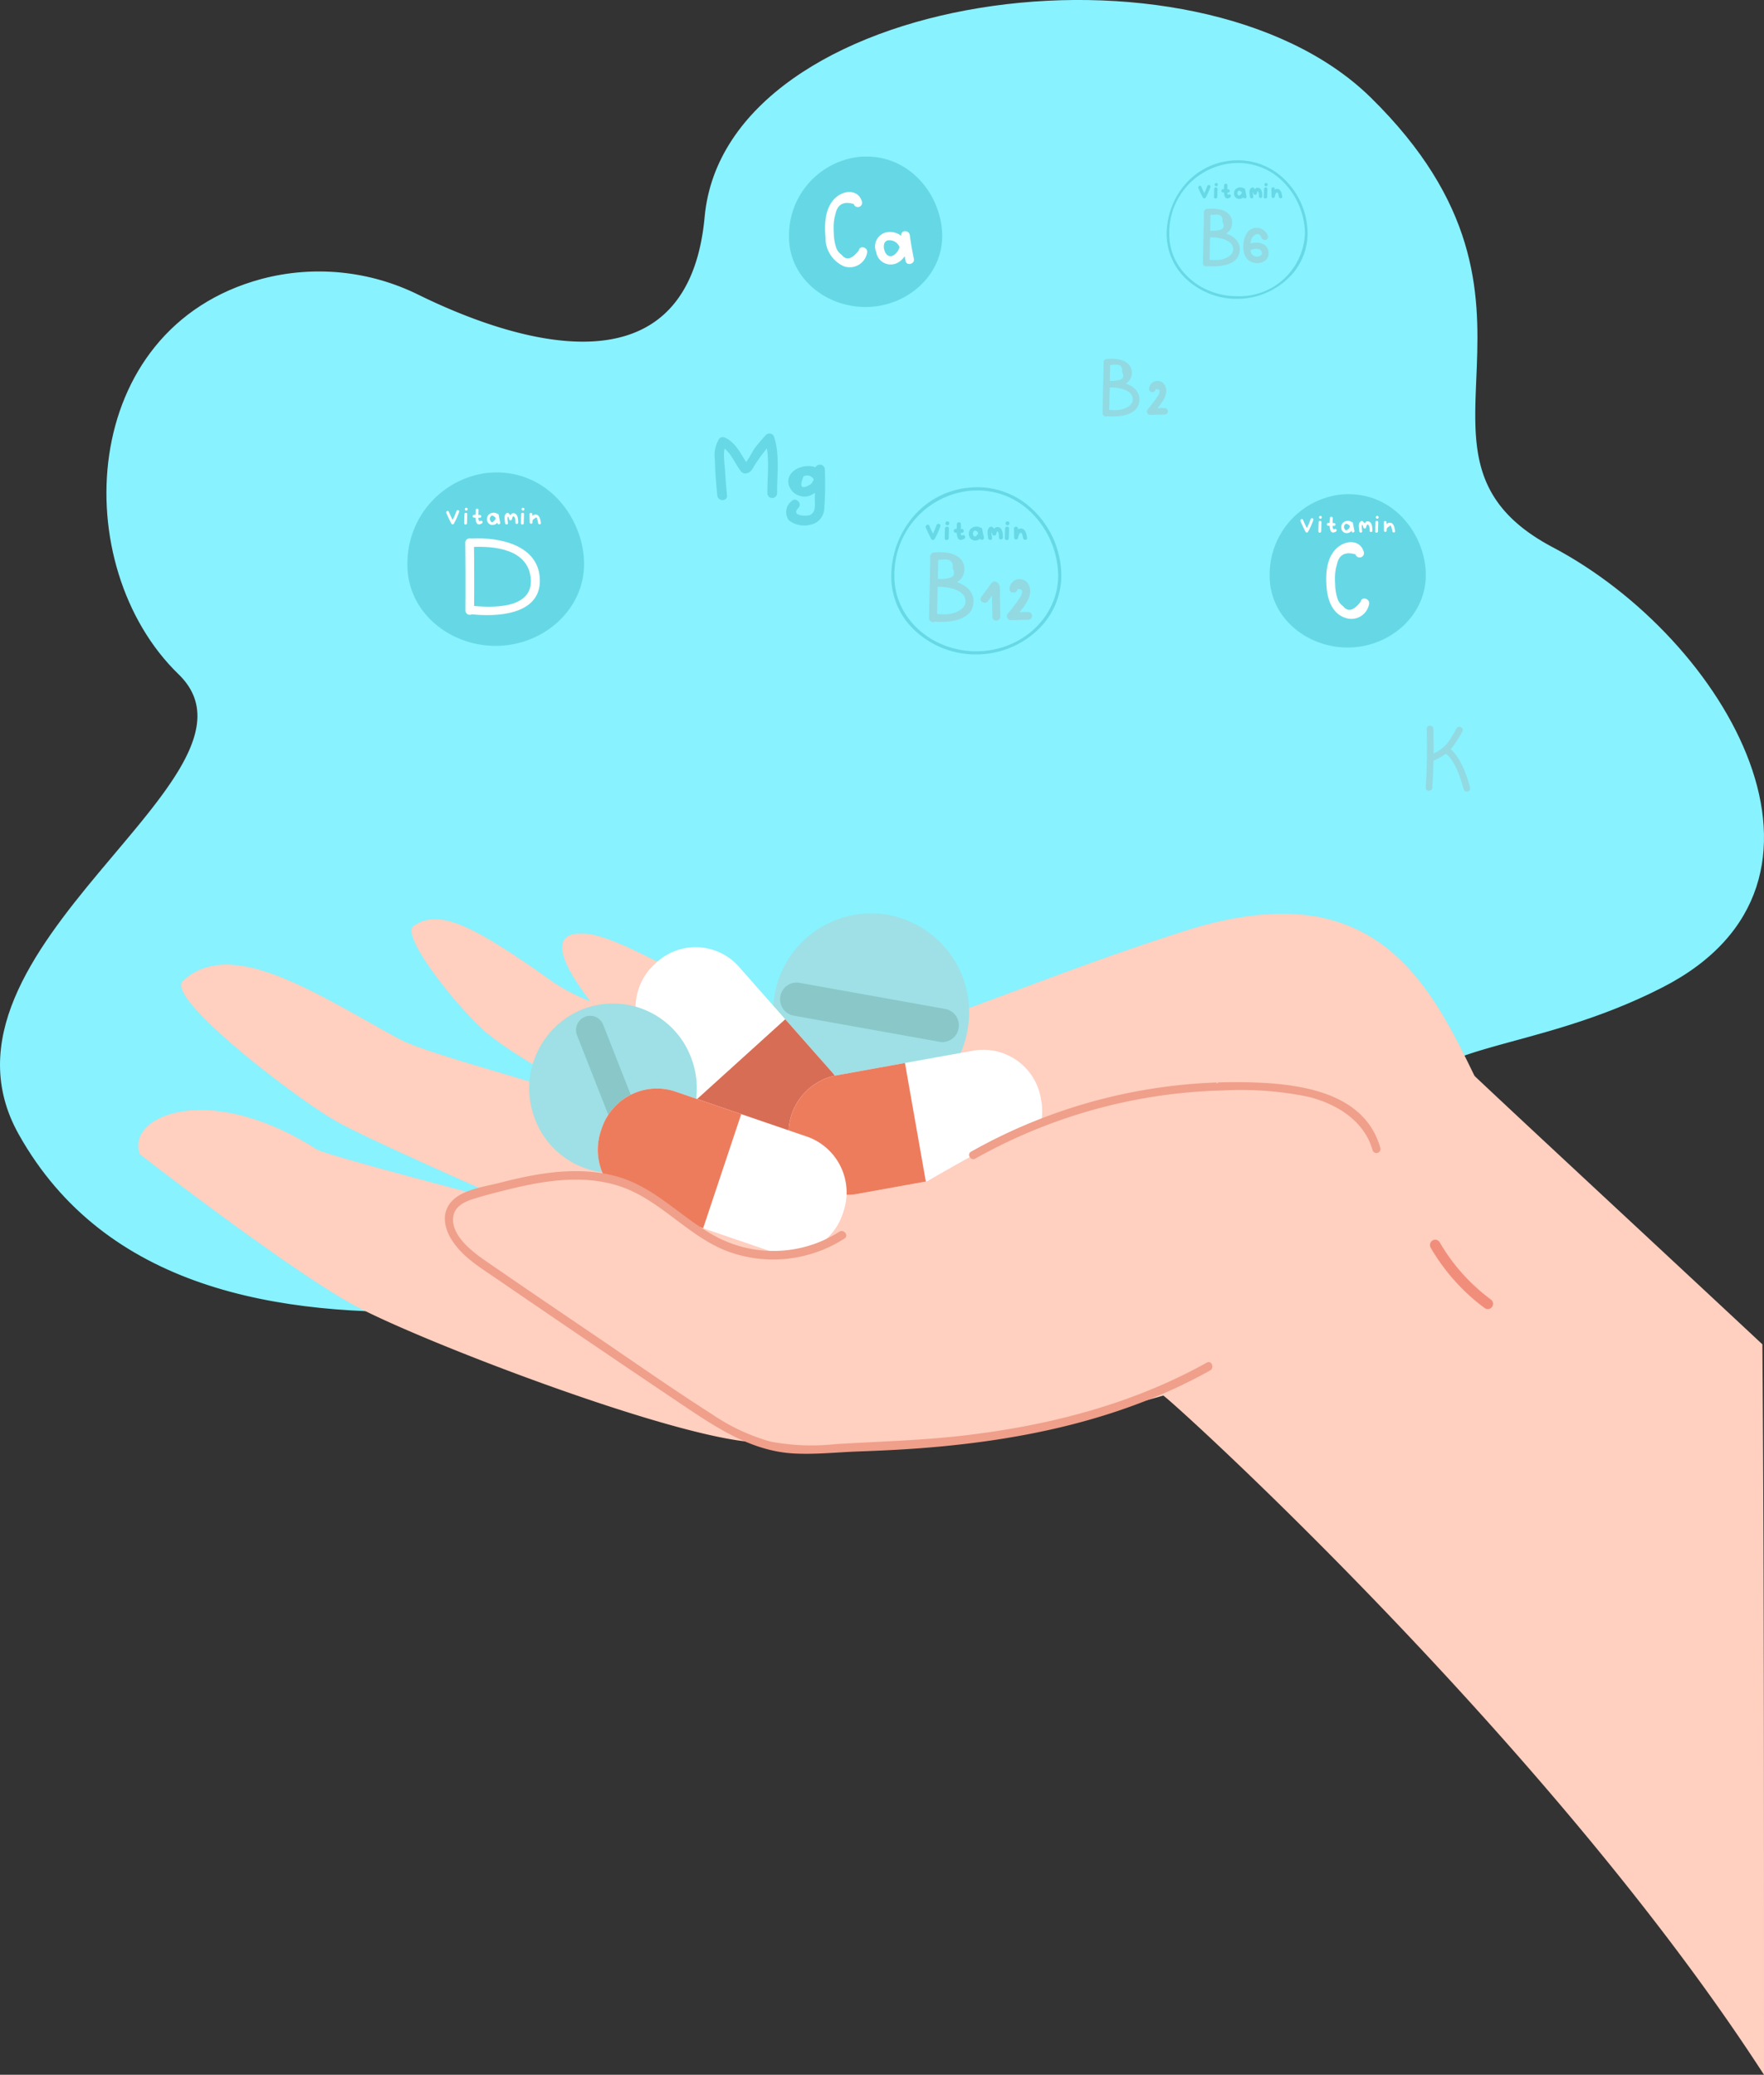 <svg xmlns="http://www.w3.org/2000/svg" xmlns:xlink="http://www.w3.org/1999/xlink" width="190" height="223.493" viewBox="0 0 190 223.493">
  <rect x="0" y="0" width="190" height="223.493" fill="#333333" stroke="none"/>
  <defs>
    <clipPath id="clip-path">
      <path id="Trazado_160310" data-name="Trazado 160310" d="M414.636,162.9a24.136,24.136,0,0,1,16.9,1.7c9.092,4.469,28.974,11.8,30.833-8.4,2.236-24.3,52.832-31.4,71.739-12.848,23,22.574.937,38.587,19.622,48.457s33.867,36.066,11.848,47.38c-14.258,7.327-26.715,5.794-27.748,13.194-1.949,13.962-1.549,22.4-14.357,26.277-24.22,7.336-30.545-6.282-45.634-8.656s-70.762,18.234-89.351-14.965c-11.206-20.013,28.471-38.654,17.213-49.559C393.717,193.878,394.79,168.239,414.636,162.9Z" transform="translate(-386.471 -132.851)" fill="none"/>
    </clipPath>
  </defs>
  <g id="Grupo_86529" data-name="Grupo 86529" transform="translate(-386.471 -132.851)">
    <g id="Grupo_86528" data-name="Grupo 86528" transform="translate(386.471 132.851)">
      <g id="Grupo_86527" data-name="Grupo 86527" transform="translate(0 0)" clip-path="url(#clip-path)">
        <g id="Grupo_86433" data-name="Grupo 86433">
          <g id="Grupo_86432" data-name="Grupo 86432">
            <path id="Trazado_160226" data-name="Trazado 160226" d="M414.636,162.9a24.136,24.136,0,0,1,16.9,1.7c9.092,4.469,28.974,11.8,30.833-8.4,2.236-24.3,52.832-31.4,71.739-12.848,23,22.574.937,38.587,19.622,48.457s33.867,36.066,11.848,47.38c-14.258,7.327-26.715,5.794-27.748,13.194-1.949,13.962-1.549,22.4-14.357,26.277-24.22,7.336-30.545-6.282-45.634-8.656s-70.762,18.234-89.351-14.965c-11.206-20.013,28.471-38.654,17.213-49.559C393.717,193.878,394.79,168.239,414.636,162.9Z" transform="translate(-386.471 -132.851)" fill="#88f2ff"/>
          </g>
        </g>
        <g id="Grupo_86526" data-name="Grupo 86526" transform="translate(43.887 16.865)">
          <path id="Trazado_160245" data-name="Trazado 160245" d="M900.886,739.337a9.811,9.811,0,0,1,8.579-9.946c6.367-.644,10.442,4.845,10.442,9.817s-4.45,8.814-9.511,8.814S900.886,744.309,900.886,739.337Z" transform="translate(-900.886 -695.315)" fill="#51c6d4" opacity="0.6"/>
          <path id="Trazado_160246" data-name="Trazado 160246" d="M1382.617,339.207a8.509,8.509,0,0,1,7.441-8.627c5.523-.559,9.057,4.2,9.057,8.515s-3.86,7.645-8.249,7.645S1382.617,343.519,1382.617,339.207Z" transform="translate(-1341.519 -330.535)" fill="#51c6d4" opacity="0.6"/>
          <path id="Trazado_160247" data-name="Trazado 160247" d="M1989.4,765.626a8.674,8.674,0,0,1,7.585-8.793c5.629-.57,9.231,4.283,9.231,8.679s-3.934,7.793-8.408,7.793S1989.4,770.021,1989.4,765.626Z" transform="translate(-1896.53 -720.421)" fill="#51c6d4" opacity="0.6"/>
          <g id="Grupo_86445" data-name="Grupo 86445" transform="translate(81.773 0.412)" opacity="0.6">
            <path id="Trazado_160248" data-name="Trazado 160248" d="M1866.966,350.277a7.962,7.962,0,0,1-5.3-1.976,6.587,6.587,0,0,1-2.285-4.966,8.229,8.229,0,0,1,1.914-5.3,7.4,7.4,0,0,1,4.931-2.633,7.132,7.132,0,0,1,5.649,1.822,8.228,8.228,0,0,1,2.682,6.005,6.725,6.725,0,0,1-2.284,5.016A7.98,7.98,0,0,1,1866.966,350.277Zm.073-14.632a7.84,7.84,0,0,0-.789.04,7.513,7.513,0,0,0-6.593,7.65c0,3.673,3.278,6.661,7.308,6.661a7.059,7.059,0,0,0,7.308-6.762,8.054,8.054,0,0,0-2.59-5.8A6.815,6.815,0,0,0,1867.039,335.645Z" transform="translate(-1859.377 -335.364)" fill="#51c6d4"/>
          </g>
          <g id="Grupo_86446" data-name="Grupo 86446" transform="translate(52.109 35.624)" opacity="0.6">
            <path id="Trazado_160249" data-name="Trazado 160249" d="M1520.829,766.1a9.61,9.61,0,0,1-6.4-2.385,7.952,7.952,0,0,1-2.758-5.994,9.933,9.933,0,0,1,2.31-6.392,8.932,8.932,0,0,1,5.952-3.179,8.609,8.609,0,0,1,6.819,2.2,9.932,9.932,0,0,1,3.238,7.249,8.12,8.12,0,0,1-2.757,6.054A9.635,9.635,0,0,1,1520.829,766.1Zm.089-17.661a9.434,9.434,0,0,0-.952.049,9.068,9.068,0,0,0-7.957,9.233c0,4.433,3.957,8.04,8.82,8.04s8.82-3.662,8.82-8.162a9.719,9.719,0,0,0-3.126-7A8.226,8.226,0,0,0,1520.918,748.434Z" transform="translate(-1511.669 -748.095)" fill="#51c6d4"/>
          </g>
          <g id="Grupo_86449" data-name="Grupo 86449" transform="translate(44.983 3.82)">
            <g id="Grupo_86447" data-name="Grupo 86447">
              <path id="Trazado_160250" data-name="Trazado 160250" d="M1432.123,376.362c-.325-1.2-1.633-1.3-2.579-.638-1.4.983-1.484,2.95-1.346,4.47a3.324,3.324,0,0,0,1.973,3.118,1.9,1.9,0,0,0,2.509-1.474c.093-.569-.794-.815-.888-.241q-1.111,1.447-1.869.472a1.5,1.5,0,0,1-.622-.916,4.889,4.889,0,0,1-.21-1.4,6.62,6.62,0,0,1,.07-1.655l.129-.5q.346-1.461,1.946-.993a.46.46,0,0,0,.888-.24Z" transform="translate(-1428.151 -375.316)" fill="#fff"/>
            </g>
            <g id="Grupo_86448" data-name="Grupo 86448" transform="translate(5.424 4.216)">
              <path id="Trazado_160251" data-name="Trazado 160251" d="M1495.264,426.521a2,2,0,0,0-2.057-1.7,1.558,1.558,0,0,0-1.4,2.159,1.581,1.581,0,0,0,2.222,1.2c1.1-.518,1.422-1.927,1.4-3.014h-.921c.123.933.276,1.859.468,2.781.119.57,1.006.329.888-.24-.176-.842-.323-1.688-.435-2.54-.073-.558-.935-.6-.921,0a3.252,3.252,0,0,1-.308,1.59c-.245.466-.827.978-1.291.454-.309-.349-.475-1.272.1-1.475a1.156,1.156,0,0,1,1.336.785c.059.574.98.58.92,0Z" transform="translate(-1491.726 -424.733)" fill="#fff"/>
            </g>
          </g>
          <g id="Grupo_86452" data-name="Grupo 86452" transform="translate(6.226 41.121)">
            <g id="Grupo_86450" data-name="Grupo 86450" transform="translate(0 0.003)">
              <path id="Trazado_160252" data-name="Trazado 160252" d="M973.864,813.011q.042,3.675.014,7.35a.47.47,0,0,0,.938,0q.028-3.675-.014-7.35a.47.47,0,0,0-.938,0Z" transform="translate(-973.864 -812.566)" fill="#fff"/>
            </g>
            <g id="Grupo_86451" data-name="Grupo 86451" transform="translate(0.052)">
              <path id="Trazado_160253" data-name="Trazado 160253" d="M975.1,813.468c2.439-.132,6.025.212,6.374,3.3.39,3.454-4.3,3.267-6.549,3-.6-.073-.592.85,0,.921,2.741.333,7.656.164,7.536-3.729-.116-3.739-4.409-4.572-7.362-4.412-.6.033-.6.954,0,.921Z" transform="translate(-974.478 -812.528)" fill="#fff"/>
            </g>
          </g>
          <g id="Grupo_86465" data-name="Grupo 86465" transform="translate(4.175 37.836)">
            <g id="Grupo_86453" data-name="Grupo 86453" transform="translate(0 0.248)">
              <path id="Trazado_160254" data-name="Trazado 160254" d="M949.837,777.247q.253.583.546,1.146a.154.154,0,0,0,.261,0,8.118,8.118,0,0,0,.574-1.283c.063-.182-.229-.259-.292-.079a7.7,7.7,0,0,1-.544,1.212h.261q-.293-.564-.546-1.146c-.076-.175-.337-.024-.261.15Z" transform="translate(-949.823 -776.929)" fill="#fff"/>
            </g>
            <g id="Grupo_86456" data-name="Grupo 86456" transform="translate(1.934)">
              <g id="Grupo_86454" data-name="Grupo 86454" transform="translate(0 0.535)">
                <path id="Trazado_160255" data-name="Trazado 160255" d="M972.789,781.418q.014-.49.028-.979c.005-.192-.3-.191-.3,0l-.028.979c-.005.191.3.191.3,0Z" transform="translate(-972.486 -780.295)" fill="#fff"/>
              </g>
              <g id="Grupo_86455" data-name="Grupo 86455" transform="translate(0.077)">
                <path id="Trazado_160256" data-name="Trazado 160256" d="M973.533,774.32a.149.149,0,0,0,0-.3.149.149,0,0,0,0,.3Z" transform="translate(-973.386 -774.023)" fill="#fff"/>
              </g>
            </g>
            <g id="Grupo_86459" data-name="Grupo 86459" transform="translate(8.047)">
              <g id="Grupo_86457" data-name="Grupo 86457" transform="translate(0 0.535)">
                <path id="Trazado_160257" data-name="Trazado 160257" d="M1044.45,781.418q.014-.49.028-.979c.005-.192-.3-.191-.3,0l-.028.979c-.005.191.3.191.3,0Z" transform="translate(-1044.147 -780.295)" fill="#fff"/>
              </g>
              <g id="Grupo_86458" data-name="Grupo 86458" transform="translate(0.077)">
                <path id="Trazado_160258" data-name="Trazado 160258" d="M1045.194,774.32a.149.149,0,0,0,0-.3.149.149,0,0,0,0,.3Z" transform="translate(-1045.047 -774.023)" fill="#fff"/>
              </g>
            </g>
            <g id="Grupo_86460" data-name="Grupo 86460" transform="translate(3.149 0.089)">
              <path id="Trazado_160259" data-name="Trazado 160259" d="M986.757,775.214c-.01.4-.221,1.988.665,1.439a.149.149,0,0,0-.153-.257c-.283.175-.225-.553-.223-.609l.014-.574c0-.192-.3-.191-.3,0Z" transform="translate(-986.728 -775.07)" fill="#fff"/>
            </g>
            <g id="Grupo_86461" data-name="Grupo 86461" transform="translate(2.853 0.761)">
              <path id="Trazado_160260" data-name="Trazado 160260" d="M983.415,783.236l.625.013a.149.149,0,0,0,0-.3l-.625-.013a.149.149,0,0,0,0,.3Z" transform="translate(-983.269 -782.939)" fill="#fff"/>
            </g>
            <g id="Grupo_86462" data-name="Grupo 86462" transform="translate(4.393 0.531)">
              <path id="Trazado_160261" data-name="Trazado 160261" d="M1002.545,780.864c.251-.857-1.3-.839-1.222.123a.582.582,0,0,0,.755.545c.484-.094.5-.633.5-1.034l-.3.039.172.847c.038.188.33.108.292-.079l-.172-.847c-.034-.168-.294-.124-.3.04-.005.28.019.47-.215.639q-.27.316-.443-.211.115-.666.633-.143a.151.151,0,0,0,.292.079Z" transform="translate(-1001.32 -780.242)" fill="#fff"/>
            </g>
            <g id="Grupo_86463" data-name="Grupo 86463" transform="translate(6.291 0.542)">
              <path id="Trazado_160262" data-name="Trazado 160262" d="M1023.924,781.48a2.813,2.813,0,0,1-.045-.562c.043-.314.125,0,.173.161a.153.153,0,0,0,.292,0c.047-.171.115-.536.326-.157a1.231,1.231,0,0,1,.052.5c0,.191.307.192.3,0-.007-.313-.01-.866-.388-.988-.358-.116-.511.3-.585.566h.292a1.028,1.028,0,0,0-.382-.6.155.155,0,0,0-.153,0c-.377.19-.215.761-.189,1.084.016.19.318.191.3,0Z" transform="translate(-1023.564 -780.376)" fill="#fff"/>
            </g>
            <g id="Grupo_86464" data-name="Grupo 86464" transform="translate(8.979 0.535)">
              <path id="Trazado_160263" data-name="Trazado 160263" d="M1055.07,780.438q.008.454.016.908a.152.152,0,0,0,.3,0,.361.361,0,0,1,.239-.434q.207-.252.267.082a1.55,1.55,0,0,1,.092.4c.024.187.327.19.3,0-.038-.3-.122-.872-.526-.905-.443-.036-.66.513-.678.858h.3q-.008-.454-.016-.908a.152.152,0,0,0-.3,0Z" transform="translate(-1055.07 -780.295)" fill="#fff"/>
            </g>
          </g>
          <g id="Grupo_86478" data-name="Grupo 86478" transform="translate(85.177 2.848)" opacity="0.6">
            <g id="Grupo_86466" data-name="Grupo 86466" transform="translate(0 0.22)">
              <path id="Trazado_160264" data-name="Trazado 160264" d="M1899.294,366.832q.222.511.479,1.007a.18.18,0,0,0,.306,0,7.168,7.168,0,0,0,.509-1.137c.073-.212-.268-.3-.342-.093a6.619,6.619,0,0,1-.473,1.053h.306q-.257-.5-.479-1.006c-.089-.205-.395-.028-.306.176Z" transform="translate(-1899.278 -366.49)" fill="#51c6d4"/>
            </g>
            <g id="Grupo_86469" data-name="Grupo 86469" transform="translate(1.695)">
              <g id="Grupo_86467" data-name="Grupo 86467" transform="translate(0 0.471)">
                <path id="Trazado_160265" data-name="Trazado 160265" d="M1919.5,370.467q.012-.43.024-.86c.007-.224-.348-.224-.354,0l-.025.86c-.006.224.348.224.354,0Z" transform="translate(-1919.148 -369.439)" fill="#51c6d4"/>
              </g>
              <g id="Grupo_86468" data-name="Grupo 86468" transform="translate(0.069)">
                <path id="Trazado_160266" data-name="Trazado 160266" d="M1920.127,364.264a.174.174,0,0,0,0-.348.174.174,0,0,0,0,.348Z" transform="translate(-1919.956 -363.916)" fill="#51c6d4"/>
              </g>
            </g>
            <g id="Grupo_86472" data-name="Grupo 86472" transform="translate(7.062)">
              <g id="Grupo_86470" data-name="Grupo 86470" transform="translate(0 0.471)">
                <path id="Trazado_160267" data-name="Trazado 160267" d="M1982.407,370.467q.012-.43.024-.86c.006-.224-.348-.224-.354,0q-.012.43-.024.86c-.006.224.348.224.354,0Z" transform="translate(-1982.053 -369.439)" fill="#51c6d4"/>
              </g>
              <g id="Grupo_86471" data-name="Grupo 86471" transform="translate(0.069)">
                <path id="Trazado_160268" data-name="Trazado 160268" d="M1983.032,364.264a.174.174,0,0,0,0-.348.174.174,0,0,0,0,.348Z" transform="translate(-1982.861 -363.916)" fill="#51c6d4"/>
              </g>
            </g>
            <g id="Grupo_86473" data-name="Grupo 86473" transform="translate(2.767 0.08)">
              <path id="Trazado_160269" data-name="Trazado 160269" d="M1931.726,365.021c-.01.389-.18,1.815.65,1.3a.175.175,0,0,0-.179-.3c-.167.1-.13-.463-.129-.5q.006-.252.012-.5c.006-.224-.349-.224-.354,0Z" transform="translate(-1931.705 -364.853)" fill="#51c6d4"/>
            </g>
            <g id="Grupo_86474" data-name="Grupo 86474" transform="translate(2.504 0.668)">
              <path id="Trazado_160270" data-name="Trazado 160270" d="M1928.8,372.09l.549.011a.174.174,0,0,0,0-.348l-.549-.011a.174.174,0,0,0,0,.348Z" transform="translate(-1928.632 -371.741)" fill="#51c6d4"/>
            </g>
            <g id="Grupo_86475" data-name="Grupo 86475" transform="translate(3.855 0.468)">
              <path id="Trazado_160271" data-name="Trazado 160271" d="M1945.622,370c.239-.815-1.232-.812-1.16.1a.556.556,0,0,0,.718.521c.448-.091.467-.574.474-.949l-.348.046q.076.372.151.743c.044.22.386.127.342-.093q-.075-.372-.151-.743c-.04-.2-.344-.145-.348.046,0,.214.023.406-.165.533q-.2.233-.323-.157.077-.5.469-.137a.177.177,0,0,0,.342.092Z" transform="translate(-1944.46 -369.399)" fill="#51c6d4"/>
            </g>
            <g id="Grupo_86476" data-name="Grupo 86476" transform="translate(5.523 0.476)">
              <path id="Trazado_160272" data-name="Trazado 160272" d="M1964.412,370.505c-.008-.095-.12-.621.012-.688h-.179a.645.645,0,0,1,.193.347.18.18,0,0,0,.342,0c.035-.126.082-.424.2-.138a1.244,1.244,0,0,1,.044.427.177.177,0,0,0,.354,0c-.006-.293-.016-.8-.373-.91s-.494.265-.568.528h.342a.947.947,0,0,0-.355-.555.182.182,0,0,0-.179,0c-.351.177-.212.685-.187.989.018.222.373.224.354,0Z" transform="translate(-1964.01 -369.493)" fill="#51c6d4"/>
            </g>
            <g id="Grupo_86477" data-name="Grupo 86477" transform="translate(7.88 0.471)">
              <path id="Trazado_160273" data-name="Trazado 160273" d="M1991.641,369.606q.007.4.014.8a.177.177,0,0,0,.354,0c.008-.158.213-.641.358-.3a1.323,1.323,0,0,1,.079.339c.027.219.382.222.354,0-.037-.291-.117-.8-.494-.836-.421-.043-.634.465-.652.795h.354q-.007-.4-.014-.8a.177.177,0,0,0-.354,0Z" transform="translate(-1991.641 -369.438)" fill="#51c6d4"/>
            </g>
          </g>
          <g id="Grupo_86481" data-name="Grupo 86481" transform="translate(33.113 29.827)">
            <g id="Grupo_86479" data-name="Grupo 86479" opacity="0.6">
              <path id="Trazado_160274" data-name="Trazado 160274" d="M1290.323,686.839c-.088-.9-.161-1.8-.208-2.71-.031-.593-.311-2.228.122-2.709l-.633.08c1.1.5,1.526,1.841,2.207,2.708a.563.563,0,0,0,.59.236c.531-.087.7-.557.963-.975a17.922,17.922,0,0,1,1.9-2.44l-.872-.226c.59,1.747.264,3.983.283,5.809a.523.523,0,0,0,1.044,0c-.02-1.919.3-4.236-.32-6.082a.531.531,0,0,0-.873-.226c-.418.457-.822.924-1.2,1.416-.224.294-.9,1.686-1.2,1.735l.589.236c-.79-1.005-1.31-2.5-2.582-3.076a.545.545,0,0,0-.633.08,3.4,3.4,0,0,0-.472,2.324c.024,1.275.127,2.551.252,3.819.064.651,1.109.658,1.044,0Z" transform="translate(-1289.02 -680.152)" fill="#51c6d4"/>
            </g>
            <g id="Grupo_86480" data-name="Grupo 86480" transform="translate(7.659 3.353)" opacity="0.6">
              <path id="Trazado_160275" data-name="Trazado 160275" d="M1382.822,721.022c-.012-2.34-4.343-1.528-3.711.663a1.755,1.755,0,0,0,2.347,1.074,2.673,2.673,0,0,0,1.512-2.812.523.523,0,0,0-1.044,0c-.007,1.087-.01,2.174-.022,3.261-.006.56.135,1.4-.534,1.685-.3.13-2.12.146-1.237-.774.461-.48-.276-1.207-.738-.725a1.484,1.484,0,0,0-.288,2.054,2.622,2.622,0,0,0,2.251.492,1.816,1.816,0,0,0,1.552-1.68,34.6,34.6,0,0,0,.062-4.314h-1.044a1.938,1.938,0,0,1-.458,1.616q-1.508.927-.79-.839a.826.826,0,0,1,1.1.3.523.523,0,0,0,1.044,0Z" transform="translate(-1378.797 -719.453)" fill="#51c6d4"/>
            </g>
          </g>
          <g id="Grupo_86485" data-name="Grupo 86485" transform="translate(85.68 5.599)">
            <g id="Grupo_86482" data-name="Grupo 86482" transform="translate(0 0.044)">
              <path id="Trazado_160276" data-name="Trazado 160276" d="M1905.286,397.015q-.057,2.761-.114,5.522a.355.355,0,0,0,.708,0q.057-2.761.114-5.522a.355.355,0,0,0-.709,0Z" transform="translate(-1905.172 -396.679)" fill="#92d9e2"/>
            </g>
            <g id="Grupo_86483" data-name="Grupo 86483" transform="translate(0.111)">
              <path id="Trazado_160277" data-name="Trazado 160277" d="M1906.807,396.9a4.813,4.813,0,0,1,.744-.062q1.035-.141.916.772.425.806-.571.916a4.275,4.275,0,0,1-.993.042v.7c.783-.044,2.676.116,2.713,1.27.025.784-1.041,1.136-1.641,1.177a7.685,7.685,0,0,1-1.039-.035c-.455-.032-.453.665,0,.7,1.279.089,3.4-.1,3.389-1.838-.007-1.577-2.2-2.036-3.421-1.967a.348.348,0,0,0,0,.7c1.045.033,2.612-.249,2.6-1.589-.008-1.376-1.649-1.6-2.7-1.472-.446.055-.452.752,0,.7Z" transform="translate(-1906.47 -396.168)" fill="#92d9e2"/>
            </g>
            <g id="Grupo_86484" data-name="Grupo 86484" transform="translate(4.347 2.065)">
              <path id="Trazado_160278" data-name="Trazado 160278" d="M1958.765,421.268a1.263,1.263,0,0,0-2.269-.3c-.492.789-.592,2.369.252,2.96.788.552,2.178.23,2.091-.89-.092-1.18-1.506-1.212-2.33-.835-.413.189-.054.789.358.6.343-.157.988-.31,1.21.124.235.459-.363.639-.678.539a.717.717,0,0,1-.505-.572,2.67,2.67,0,0,1,.05-1.121c.11-.51.822-1.161,1.138-.318.157.417.842.237.683-.185Z" transform="translate(-1956.12 -420.377)" fill="#92d9e2"/>
            </g>
          </g>
          <g id="Grupo_86498" data-name="Grupo 86498" transform="translate(55.818 39.297)" opacity="0.6">
            <g id="Grupo_86486" data-name="Grupo 86486" transform="translate(0 0.265)">
              <path id="Trazado_160279" data-name="Trazado 160279" d="M1555.162,794.669q.269.617.578,1.215a.217.217,0,0,0,.369,0,8.658,8.658,0,0,0,.614-1.372c.089-.257-.324-.367-.412-.112a8.078,8.078,0,0,1-.571,1.271h.369q-.31-.6-.578-1.215c-.108-.248-.476-.034-.369.212Z" transform="translate(-1555.143 -794.255)" fill="#51c6d4"/>
            </g>
            <g id="Grupo_86489" data-name="Grupo 86489" transform="translate(2.046)">
              <g id="Grupo_86487" data-name="Grupo 86487" transform="translate(0 0.569)">
                <path id="Trazado_160280" data-name="Trazado 160280" d="M1579.555,799.056q.015-.519.029-1.038c.008-.27-.42-.27-.428,0q-.015.519-.029,1.038c-.008.27.42.27.427,0Z" transform="translate(-1579.127 -797.816)" fill="#51c6d4"/>
              </g>
              <g id="Grupo_86488" data-name="Grupo 86488" transform="translate(0.083)">
                <path id="Trazado_160281" data-name="Trazado 160281" d="M1580.309,791.569a.21.21,0,0,0,0-.42.21.21,0,0,0,0,.42Z" transform="translate(-1580.102 -791.149)" fill="#51c6d4"/>
              </g>
            </g>
            <g id="Grupo_86492" data-name="Grupo 86492" transform="translate(8.524)">
              <g id="Grupo_86490" data-name="Grupo 86490" transform="translate(0 0.569)">
                <path id="Trazado_160282" data-name="Trazado 160282" d="M1655.483,799.056l.029-1.038c.008-.27-.42-.27-.427,0q-.015.519-.03,1.038c-.008.27.42.27.428,0Z" transform="translate(-1655.055 -797.816)" fill="#51c6d4"/>
              </g>
              <g id="Grupo_86491" data-name="Grupo 86491" transform="translate(0.083)">
                <path id="Trazado_160283" data-name="Trazado 160283" d="M1656.237,791.569a.21.21,0,0,0,0-.42.21.21,0,0,0,0,.42Z" transform="translate(-1656.03 -791.149)" fill="#51c6d4"/>
              </g>
            </g>
            <g id="Grupo_86493" data-name="Grupo 86493" transform="translate(3.339 0.096)">
              <path id="Trazado_160284" data-name="Trazado 160284" d="M1594.31,792.482c-.012.469-.218,2.191.784,1.57a.211.211,0,0,0-.216-.363c-.2.125-.157-.559-.156-.6q.008-.3.015-.608c.007-.271-.421-.27-.427,0Z" transform="translate(-1594.285 -792.28)" fill="#51c6d4"/>
            </g>
            <g id="Grupo_86494" data-name="Grupo 86494" transform="translate(3.023 0.806)">
              <path id="Trazado_160285" data-name="Trazado 160285" d="M1590.781,801.016l.663.014a.21.21,0,0,0,0-.42l-.663-.014a.21.21,0,0,0,0,.42Z" transform="translate(-1590.574 -800.595)" fill="#51c6d4"/>
            </g>
            <g id="Grupo_86495" data-name="Grupo 86495" transform="translate(4.653 0.565)">
              <path id="Trazado_160286" data-name="Trazado 160286" d="M1611.082,798.49c.288-.984-1.487-.98-1.4.117a.672.672,0,0,0,.867.628c.54-.109.563-.693.572-1.146l-.42.056.182.9c.054.265.466.153.412-.112l-.182-.9c-.048-.238-.416-.175-.42.056-.005.258.028.491-.2.644q-.242.282-.39-.19.092-.6.565-.165a.214.214,0,0,0,.412.112Z" transform="translate(-1609.68 -797.768)" fill="#51c6d4"/>
            </g>
            <g id="Grupo_86496" data-name="Grupo 86496" transform="translate(6.666 0.574)">
              <path id="Trazado_160287" data-name="Trazado 160287" d="M1633.762,799.1c-.009-.115-.145-.75.015-.831h-.216a.78.78,0,0,1,.232.419.217.217,0,0,0,.412,0c.043-.152.1-.512.242-.167a1.5,1.5,0,0,1,.053.516.214.214,0,0,0,.428,0c-.008-.354-.02-.966-.45-1.1-.415-.127-.6.32-.685.637h.412a1.145,1.145,0,0,0-.429-.67.219.219,0,0,0-.216,0c-.424.214-.257.827-.226,1.194.022.268.45.27.427,0Z" transform="translate(-1633.276 -797.88)" fill="#51c6d4"/>
            </g>
            <g id="Grupo_86497" data-name="Grupo 86497" transform="translate(9.511 0.569)">
              <path id="Trazado_160288" data-name="Trazado 160288" d="M1666.628,798.018q.008.481.017.962a.214.214,0,0,0,.428,0c.01-.191.257-.774.432-.359a1.592,1.592,0,0,1,.1.409c.033.265.461.268.427,0-.044-.352-.141-.963-.6-1.01-.508-.052-.766.561-.787.959h.428l-.017-.962a.214.214,0,0,0-.427,0Z" transform="translate(-1666.628 -797.815)" fill="#51c6d4"/>
            </g>
          </g>
          <g id="Grupo_86503" data-name="Grupo 86503" transform="translate(56.179 42.618)">
            <g id="Grupo_86499" data-name="Grupo 86499" transform="translate(0 0.053)">
              <path id="Trazado_160289" data-name="Trazado 160289" d="M1559.518,831.1q-.069,3.333-.138,6.665a.428.428,0,0,0,.855,0q.069-3.333.138-6.665a.428.428,0,0,0-.855,0Z" transform="translate(-1559.38 -830.695)" fill="#92d9e2"/>
            </g>
            <g id="Grupo_86500" data-name="Grupo 86500" transform="translate(0.134)">
              <path id="Trazado_160290" data-name="Trazado 160290" d="M1561.352,830.956a5.8,5.8,0,0,1,.9-.075q1.249-.17,1.105.932.513.973-.689,1.106a5.167,5.167,0,0,1-1.2.05v.84c.945-.054,3.23.14,3.275,1.533.03.946-1.256,1.372-1.981,1.421a9.268,9.268,0,0,1-1.254-.043c-.549-.038-.547.8,0,.84,1.544.107,4.1-.126,4.091-2.218-.008-1.9-2.651-2.458-4.13-2.374a.42.42,0,0,0,0,.84c1.261.04,3.154-.3,3.144-1.918-.01-1.661-1.991-1.932-3.26-1.776-.539.066-.546.907,0,.84Z" transform="translate(-1560.945 -830.078)" fill="#92d9e2"/>
            </g>
            <g id="Grupo_86501" data-name="Grupo 86501" transform="translate(5.543 3.154)">
              <path id="Trazado_160291" data-name="Trazado 160291" d="M1625.17,869.139l1.079-1.469-.672.085a5.871,5.871,0,0,1,.007.681c.009.266.015.531.021.8q.017.8.016,1.594a.428.428,0,0,0,.856,0q0-1.129-.033-2.258c-.012-.423.112-1.1-.261-1.408a.441.441,0,0,0-.671.085l-1.08,1.469c-.323.439.419.859.739.424Z" transform="translate(-1624.352 -867.043)" fill="#92d9e2"/>
            </g>
            <g id="Grupo_86502" data-name="Grupo 86502" transform="translate(8.393 2.902)">
              <path id="Trazado_160292" data-name="Trazado 160292" d="M1658.893,865.139q.634.039.479.426a1.069,1.069,0,0,1-.2.488,6.166,6.166,0,0,1-.358.517c-.3.416-.613.823-.944,1.217a.425.425,0,0,0,.3.717l1.87-.037a.42.42,0,0,0,0-.84l-1.87.037.3.717c.739-.88,2.212-2.3,1.678-3.56a1.085,1.085,0,0,0-2.111.318c-.024.541.832.54.855,0Z" transform="translate(-1657.758 -864.092)" fill="#92d9e2"/>
            </g>
          </g>
          <g id="Grupo_86507" data-name="Grupo 86507" transform="translate(74.87 21.765)">
            <g id="Grupo_86504" data-name="Grupo 86504" transform="translate(0 0.044)">
              <path id="Trazado_160293" data-name="Trazado 160293" d="M1778.573,586.5q-.057,2.761-.114,5.522a.355.355,0,0,0,.709,0q.057-2.761.114-5.522a.355.355,0,0,0-.708,0Z" transform="translate(-1778.459 -586.161)" fill="#92d9e2"/>
            </g>
            <g id="Grupo_86505" data-name="Grupo 86505" transform="translate(0.111)">
              <path id="Trazado_160294" data-name="Trazado 160294" d="M1780.094,586.378a4.837,4.837,0,0,1,.744-.062q1.035-.141.916.772.425.806-.571.917a4.285,4.285,0,0,1-.993.042v.7c.783-.044,2.676.117,2.713,1.27.025.784-1.041,1.136-1.641,1.177a7.708,7.708,0,0,1-1.039-.035c-.455-.032-.453.665,0,.7,1.28.089,3.4-.1,3.39-1.838-.007-1.577-2.2-2.036-3.422-1.967a.348.348,0,0,0,0,.7c1.045.033,2.613-.249,2.6-1.589-.008-1.376-1.649-1.6-2.7-1.472-.447.055-.452.751,0,.7Z" transform="translate(-1779.757 -585.65)" fill="#92d9e2"/>
            </g>
            <g id="Grupo_86506" data-name="Grupo 86506" transform="translate(4.784 2.404)">
              <path id="Trazado_160295" data-name="Trazado 160295" d="M1835.474,614.7q.525.033.4.353a.885.885,0,0,1-.169.4,5.045,5.045,0,0,1-.3.428c-.25.344-.508.682-.782,1.008a.352.352,0,0,0,.25.594l1.549-.031a.348.348,0,0,0,0-.7l-1.549.031.25.594c.612-.729,1.833-1.9,1.39-2.95a.9.9,0,0,0-1.749.263c-.02.448.689.447.709,0Z" transform="translate(-1834.532 -613.83)" fill="#92d9e2"/>
            </g>
          </g>
          <g id="Grupo_86511" data-name="Grupo 86511" transform="translate(109.682 61.302)">
            <g id="Grupo_86508" data-name="Grupo 86508">
              <path id="Trazado_160296" data-name="Trazado 160296" d="M2186.615,1049.416q.085,3.175-.109,6.344c-.027.448.681.446.708,0q.194-3.171.11-6.344c-.012-.447-.721-.449-.709,0Z" transform="translate(-2186.505 -1049.08)" fill="#92d9e2"/>
            </g>
            <g id="Grupo_86509" data-name="Grupo 86509" transform="translate(0.33 0.13)">
              <path id="Trazado_160297" data-name="Trazado 160297" d="M2190.8,1054.262a5.209,5.209,0,0,0,1.861-1.165,11.642,11.642,0,0,0,1.308-1.979c.254-.374-.36-.723-.612-.351a12.4,12.4,0,0,1-1.075,1.711,4.395,4.395,0,0,1-1.671,1.112c-.422.159-.239.832.188.671Z" transform="translate(-2190.368 -1050.609)" fill="#92d9e2"/>
            </g>
            <g id="Grupo_86510" data-name="Grupo 86510" transform="translate(1.903 2.261)">
              <path id="Trazado_160298" data-name="Trazado 160298" d="M2208.959,1076.244c1.1.788,1.7,2.7,2.025,3.925a.354.354,0,0,0,.683-.185c-.388-1.454-1.064-3.421-2.351-4.341-.369-.264-.723.34-.358.6Z" transform="translate(-2208.805 -1075.578)" fill="#92d9e2"/>
            </g>
          </g>
          <g id="Grupo_86512" data-name="Grupo 86512" transform="translate(98.962 41.537)">
            <path id="Trazado_160299" data-name="Trazado 160299" d="M2064.906,818.47c-.332-1.224-1.665-1.328-2.629-.65-1.425,1-1.513,3.007-1.372,4.556.117,1.283.631,2.739,2.011,3.178a1.935,1.935,0,0,0,2.557-1.5c.1-.58-.809-.83-.9-.245q-1.133,1.475-1.905.482a1.533,1.533,0,0,1-.634-.934,5.008,5.008,0,0,1-.214-1.427,6.746,6.746,0,0,1,.071-1.687l.131-.512q.353-1.489,1.983-1.013a.469.469,0,0,0,.905-.245Z" transform="translate(-2060.857 -817.403)" fill="#fff"/>
          </g>
          <g id="Grupo_86525" data-name="Grupo 86525" transform="translate(96.179 38.712)">
            <g id="Grupo_86513" data-name="Grupo 86513" transform="translate(0 0.248)">
              <path id="Trazado_160300" data-name="Trazado 160300" d="M2028.251,787.519q.254.583.546,1.147a.154.154,0,0,0,.262,0,8.161,8.161,0,0,0,.574-1.284c.064-.182-.229-.259-.292-.079a7.7,7.7,0,0,1-.544,1.212h.262q-.293-.565-.546-1.147c-.076-.175-.337-.024-.262.15Z" transform="translate(-2028.238 -787.201)" fill="#fff"/>
            </g>
            <g id="Grupo_86516" data-name="Grupo 86516" transform="translate(1.934)">
              <g id="Grupo_86514" data-name="Grupo 86514" transform="translate(0 0.535)">
                <path id="Trazado_160301" data-name="Trazado 160301" d="M2051.216,791.692l.028-.98c.005-.192-.3-.191-.3,0q-.014.49-.028.98c-.005.192.3.191.3,0Z" transform="translate(-2050.913 -790.569)" fill="#fff"/>
              </g>
              <g id="Grupo_86515" data-name="Grupo 86515" transform="translate(0.077)">
                <path id="Trazado_160302" data-name="Trazado 160302" d="M2051.96,784.592a.149.149,0,0,0,0-.3.149.149,0,0,0,0,.3Z" transform="translate(-2051.813 -784.294)" fill="#fff"/>
              </g>
            </g>
            <g id="Grupo_86519" data-name="Grupo 86519" transform="translate(8.051)">
              <g id="Grupo_86517" data-name="Grupo 86517" transform="translate(0 0.535)">
                <path id="Trazado_160303" data-name="Trazado 160303" d="M2122.911,791.692l.028-.98c.006-.192-.3-.191-.3,0l-.028.98c0,.192.3.191.3,0Z" transform="translate(-2122.608 -790.569)" fill="#fff"/>
              </g>
              <g id="Grupo_86518" data-name="Grupo 86518" transform="translate(0.077)">
                <path id="Trazado_160304" data-name="Trazado 160304" d="M2123.655,784.592a.149.149,0,0,0,0-.3.149.149,0,0,0,0,.3Z" transform="translate(-2123.509 -784.294)" fill="#fff"/>
              </g>
            </g>
            <g id="Grupo_86520" data-name="Grupo 86520" transform="translate(3.15 0.089)">
              <path id="Trazado_160305" data-name="Trazado 160305" d="M2065.191,785.485c-.01.4-.221,1.989.665,1.44a.15.15,0,0,0-.153-.257c-.283.175-.225-.554-.223-.609q.007-.287.014-.574c0-.192-.3-.191-.3,0Z" transform="translate(-2065.162 -785.342)" fill="#fff"/>
            </g>
            <g id="Grupo_86521" data-name="Grupo 86521" transform="translate(2.855 0.761)">
              <path id="Trazado_160306" data-name="Trazado 160306" d="M2061.847,793.511l.626.013a.149.149,0,0,0,0-.3l-.626-.013a.149.149,0,0,0,0,.3Z" transform="translate(-2061.701 -793.214)" fill="#fff"/>
            </g>
            <g id="Grupo_86522" data-name="Grupo 86522" transform="translate(4.396 0.531)">
              <path id="Trazado_160307" data-name="Trazado 160307" d="M2080.986,791.138c.251-.857-1.3-.84-1.222.124a.583.583,0,0,0,.755.546c.485-.094.5-.633.5-1.034l-.3.04q.086.424.172.847c.038.188.33.108.292-.079l-.172-.847c-.034-.168-.294-.124-.3.04-.006.28.019.47-.215.639q-.271.316-.443-.211.115-.667.633-.143a.151.151,0,0,0,.292.079Z" transform="translate(-2079.76 -790.516)" fill="#fff"/>
            </g>
            <g id="Grupo_86523" data-name="Grupo 86523" transform="translate(6.294 0.542)">
              <path id="Trazado_160308" data-name="Trazado 160308" d="M2102.375,791.754a2.831,2.831,0,0,1-.044-.563c.043-.314.125,0,.173.161a.153.153,0,0,0,.292,0c.048-.171.115-.536.326-.157a1.241,1.241,0,0,1,.052.5c0,.191.307.192.3,0-.007-.313-.01-.866-.388-.989-.358-.116-.511.3-.585.567h.292a1.029,1.029,0,0,0-.382-.6.155.155,0,0,0-.153,0c-.377.19-.216.762-.189,1.084.016.189.319.191.3,0Z" transform="translate(-2102.015 -790.65)" fill="#fff"/>
            </g>
            <g id="Grupo_86524" data-name="Grupo 86524" transform="translate(8.983 0.535)">
              <path id="Trazado_160309" data-name="Trazado 160309" d="M2133.536,790.712q.008.454.016.909a.152.152,0,0,0,.3,0,.361.361,0,0,1,.239-.434q.208-.252.268.082a1.567,1.567,0,0,1,.092.4c.023.188.327.19.3,0-.038-.3-.122-.873-.526-.906-.444-.036-.661.513-.679.858h.3q-.008-.454-.016-.909a.152.152,0,0,0-.3,0Z" transform="translate(-2133.536 -790.568)" fill="#fff"/>
            </g>
          </g>
        </g>
      </g>
    </g>
    <g id="Grupo_86530" data-name="Grupo 86530" transform="translate(401.358 231.235)">
      <path id="Trazado_160227" data-name="Trazado 160227" d="M1101.051,1046.825c-4.863,4.114-18.729,9.426-33.619,14.248-5.514,1.791-11.178,3.51-16.555,5.085-13.276,3.862-24.944,6.793-28.989,7.522a6.334,6.334,0,0,1-.643.066l-.013,0a12.863,12.863,0,0,1-2.147-.1c-9.692-1.159-34.174-10.564-41.55-14.386-6.831-3.537-23.586-16.534-23.586-16.534-1.548-4.076,7.278-8.033,19.036-.536.746.472,10.009,2.943,16.169,4.572.121.021.247.056.372.09.5.125.97.257,1.407.371,1.952.51,3.338.859,3.636.943-.271-.136-1.266-.575-2.705-1.2q-.5-.219-1.047-.467c-.116-.052-.236-.117-.366-.165-4.717-2.1-12.134-5.429-15-6.972-4.2-2.257-18.818-13.444-16.878-15.292,5.19-4.9,14.417,1.4,23.322,6.245,3.093,1.678,16.869,5.13,21.9,7.133-3.336-1.866-10.307-5.871-12.669-7.948-3.15-2.783-9.145-10.369-7.687-11.369,2.667-1.823,6-.364,14.806,5.893,7.437,5.277,22.041,5.427,26.031,6.539,8.006,2.215,20.682-5.007,42.254-11.9a42.322,42.322,0,0,1,5.34-1.358l0,.013c21.358-3.9,23.653,16.178,30.682,25.78C1103.336,1044.157,1102.721,1045.424,1101.051,1046.825Z" transform="translate(-953.773 -1016.773)" fill="#ffcfbf"/>
      <path id="Trazado_160228" data-name="Trazado 160228" d="M1487.438,1043.212s-9.193-9.925-2.922-9.786,21.96,13.77,34.77,10.367l-6.011,6.749Z" transform="translate(-1436.661 -1031.262)" fill="#ffcfbf"/>
      <g id="Grupo_86434" data-name="Grupo 86434" transform="translate(68.38)">
        <path id="Trazado_160229" data-name="Trazado 160229" d="M1436.464,1037.667a10.677,10.677,0,0,1-8.552-12.388,10.566,10.566,0,0,1,12.232-8.66,10.677,10.677,0,0,1,8.552,12.388A10.566,10.566,0,0,1,1436.464,1037.667Z" transform="translate(-1427.749 -1016.453)" fill="#9ee0e5"/>
        <path id="Trazado_160230" data-name="Trazado 160230" d="M1436.526,1076.45h0a1.774,1.774,0,0,1,2.054-1.454l15.708,2.817a1.792,1.792,0,0,1,1.436,2.08h0a1.774,1.774,0,0,1-2.054,1.454l-15.708-2.817A1.793,1.793,0,0,1,1436.526,1076.45Z" transform="translate(-1435.742 -1067.512)" fill="#89c7c9"/>
      </g>
      <g id="Grupo_86435" data-name="Grupo 86435" transform="translate(53.558 3.649)">
        <path id="Trazado_160231" data-name="Trazado 160231" d="M1553.311,1067.552h0a6.223,6.223,0,0,1-8.87-.315l-10.136-11.48a6.415,6.415,0,0,1,.679-8.963h0a6.225,6.225,0,0,1,8.871.315l10.136,11.481A6.416,6.416,0,0,1,1553.311,1067.552Z" transform="translate(-1532.787 -1045.091)" fill="#fff"/>
        <path id="Trazado_160232" data-name="Trazado 160232" d="M1546.726,1120.688a6.224,6.224,0,0,1-8.871-.315l-5.068-5.74,9.55-8.648,5.068,5.74A6.416,6.416,0,0,1,1546.726,1120.688Z" transform="translate(-1526.203 -1098.226)" fill="#d86d55"/>
      </g>
      <g id="Grupo_86436" data-name="Grupo 86436" transform="translate(42.12 9.707)">
        <path id="Trazado_160233" data-name="Trazado 160233" d="M1678.272,1098.4a9.173,9.173,0,0,1-5.042,11.865,8.983,8.983,0,0,1-11.717-5.106,9.173,9.173,0,0,1,5.042-11.866A8.982,8.982,0,0,1,1678.272,1098.4Z" transform="translate(-1660.871 -1092.642)" fill="#9ee0e5"/>
        <path id="Trazado_160234" data-name="Trazado 160234" d="M1707.172,1118.861h0a1.508,1.508,0,0,1-1.968-.857l-5.044-12.827a1.539,1.539,0,0,1,.846-1.992h0a1.508,1.508,0,0,1,1.968.857l5.045,12.826A1.541,1.541,0,0,1,1707.172,1118.861Z" transform="translate(-1695.012 -1101.745)" fill="#89c7c9"/>
      </g>
      <g id="Grupo_86437" data-name="Grupo 86437" transform="translate(70.07 14.672)">
        <path id="Trazado_160235" data-name="Trazado 160235" d="M1365.387,1141.89h0a6.356,6.356,0,0,1,4.925-7.479l14.97-2.7a6.289,6.289,0,0,1,7.174,5.294h0a6.356,6.356,0,0,1-4.925,7.479l-14.97,2.7A6.29,6.29,0,0,1,1365.387,1141.89Z" transform="translate(-1365.283 -1131.614)" fill="#fff"/>
        <path id="Trazado_160236" data-name="Trazado 160236" d="M1464.869,1151.79a6.357,6.357,0,0,1,4.925-7.479l7.485-1.352,2.249,12.773-7.485,1.352A6.29,6.29,0,0,1,1464.869,1151.79Z" transform="translate(-1464.764 -1141.514)" fill="#ed7c5d"/>
      </g>
      <g id="Grupo_86438" data-name="Grupo 86438" transform="translate(49.523 18.843)">
        <path id="Trazado_160237" data-name="Trazado 160237" d="M1533.14,1168.822h0a6.264,6.264,0,0,1,7.873-4.152l14.405,4.933a6.38,6.38,0,0,1,3.77,8.139h0a6.263,6.263,0,0,1-7.873,4.152l-14.405-4.933A6.381,6.381,0,0,1,1533.14,1168.822Z" transform="translate(-1532.787 -1164.353)" fill="#fff"/>
        <path id="Trazado_160238" data-name="Trazado 160238" d="M1623.16,1168.822a6.264,6.264,0,0,1,7.874-4.152l7.2,2.467-4.1,12.291-7.2-2.467A6.381,6.381,0,0,1,1623.16,1168.822Z" transform="translate(-1622.807 -1164.353)" fill="#ed7c5d"/>
      </g>
      <g id="Grupo_86442" data-name="Grupo 86442" transform="translate(33.026 0.369)">
        <g id="Grupo_86439" data-name="Grupo 86439" transform="translate(27.926 11.912)">
          <path id="Trazado_160239" data-name="Trazado 160239" d="M253.628,1225.673c-23.069-35.7-63.743-72.615-64.7-73.164l-.017-.01a1.822,1.822,0,0,0-.193-.116,8.236,8.236,0,0,0-1.15-.523,3.629,3.629,0,0,0-.923-.2,39.419,39.419,0,0,0-11.024-1.713l-.017-.01c-15.439-.536-34.264,4.324-34.332,4.287-5.368-3.606,1.892-11.125,13.316-18.635l1.428-1.5c6.632-4.365,11.246-6.831,17.512-10.252.854-.466,4.636-1.4,5.429-1.833l.013,0c.669-.365,1.328-.713,1.961-1.053,3.838-2.05,12.293-1.66,13.711-2.026,19.809-5.1,19.324-7.333,22.732-5.372l0,.013a9.064,9.064,0,0,1,1.5,1.014c-.023.284,15.2,14.321,34.58,32.407C253.628,1169.34,253.628,1191.007,253.628,1225.673Z" transform="translate(-139.467 -1112.844)" fill="#ffcfbf"/>
        </g>
        <path id="Trazado_160240" data-name="Trazado 160240" d="M1248.982,1254.789c-11.209,6.3-32.948,10.154-45.91,10.418-3.385.068-6.824.648-10.074-.315a30.322,30.322,0,0,1-8.048-4.29q-11.343-7.613-22.6-15.349c-2.082-1.43-4.4-4.165-2.781-6.12a4.546,4.546,0,0,1,2.38-1.234c5.5-1.563,11.532-3.1,16.781-.8,3.477,1.521,6.125,4.553,9.554,6.18a13.6,13.6,0,0,0,13.076-.916Z" transform="translate(-1158.712 -1208.334)" fill="#ffcfbf"/>
        <g id="Grupo_86440" data-name="Grupo 86440" transform="translate(0 27.403)">
          <path id="Trazado_160241" data-name="Trazado 160241" d="M1301.49,1255.06c-8.018,4.478-16.954,6.762-26,7.832-4.64.548-9.289.666-13.947.943a23.9,23.9,0,0,1-7.023-.263,21.4,21.4,0,0,1-6.346-2.974c-4.1-2.606-8.082-5.405-12.1-8.131-4.116-2.791-8.232-5.583-12.323-8.41-1.388-.959-3.64-2.682-3.431-4.647.121-1.137,1.15-1.656,2.113-1.965,1.1-.353,2.228-.638,3.347-.922,4.029-1.024,8.438-1.809,12.49-.463,4.411,1.466,7.394,5.472,11.746,7.059a14.189,14.189,0,0,0,12.456-1.43c.494-.317-.072-1.039-.563-.724a13.2,13.2,0,0,1-12.884.724c-3.861-1.929-6.732-5.44-10.974-6.655-4.17-1.195-8.583-.412-12.693.652-1.645.425-4.026.7-5.229,2.036-1.1,1.225-.766,2.859.051,4.139,1.17,1.834,3.058,2.955,4.8,4.149q3.262,2.236,6.53,4.462,6.537,4.451,13.1,8.862c3.8,2.552,7.658,5.236,12.354,5.508,2.334.135,4.669-.129,7-.213,2.439-.088,4.875-.2,7.309-.4,10.591-.852,21.2-3.09,30.576-8.326.508-.283.154-1.133-.36-.846Z" transform="translate(-1219.424 -1234.435)" fill="#ef9f8a"/>
        </g>
        <g id="Grupo_86441" data-name="Grupo 86441" transform="translate(56.464 17.816)">
          <path id="Trazado_160242" data-name="Trazado 160242" d="M1119.785,1166.278c-1.781-6.349-9.447-7.011-14.851-7.087a57.983,57.983,0,0,0-29.24,7.488c-.486.274-.024,1.014.461.741a57.4,57.4,0,0,1,17.409-6.36,56.745,56.745,0,0,1,9.229-.982,36.255,36.255,0,0,1,9.115.655c3.067.722,6.139,2.553,7.05,5.8a.433.433,0,0,0,.827-.253Z" transform="translate(-1075.487 -1159.185)" fill="#ef9f8a"/>
        </g>
        <path id="Trazado_160243" data-name="Trazado 160243" d="M1069.538,1037.339s2.261-11.207,5.935-14.96,5.278-2.96,5.278-2.96,6.315,2.594,7.189,3.33S1069.538,1037.339,1069.538,1037.339Z" transform="translate(-986.44 -1019.349)" fill="#ffcfbf"/>
      </g>
      <g id="Grupo_86443" data-name="Grupo 86443" transform="translate(139.138 35.158)">
        <path id="Trazado_160244" data-name="Trazado 160244" d="M979.234,1293.283a21.661,21.661,0,0,0,4.279,5.245q.712.636,1.48,1.2a.615.615,0,0,0,.4.152.574.574,0,0,0,.4-.183.584.584,0,0,0-.03-.809,21.02,21.02,0,0,1-2.5-2.176q-.577-.589-1.107-1.222c-.02-.024-.137-.166-.059-.07l-.135-.167q-.135-.168-.266-.339-.255-.332-.5-.674-.539-.762-1.009-1.571a.566.566,0,0,0-.779-.179.588.588,0,0,0-.177.789Z" transform="translate(-979.151 -1292.406)" fill="#f18e7b"/>
      </g>
    </g>
  </g>
</svg>
